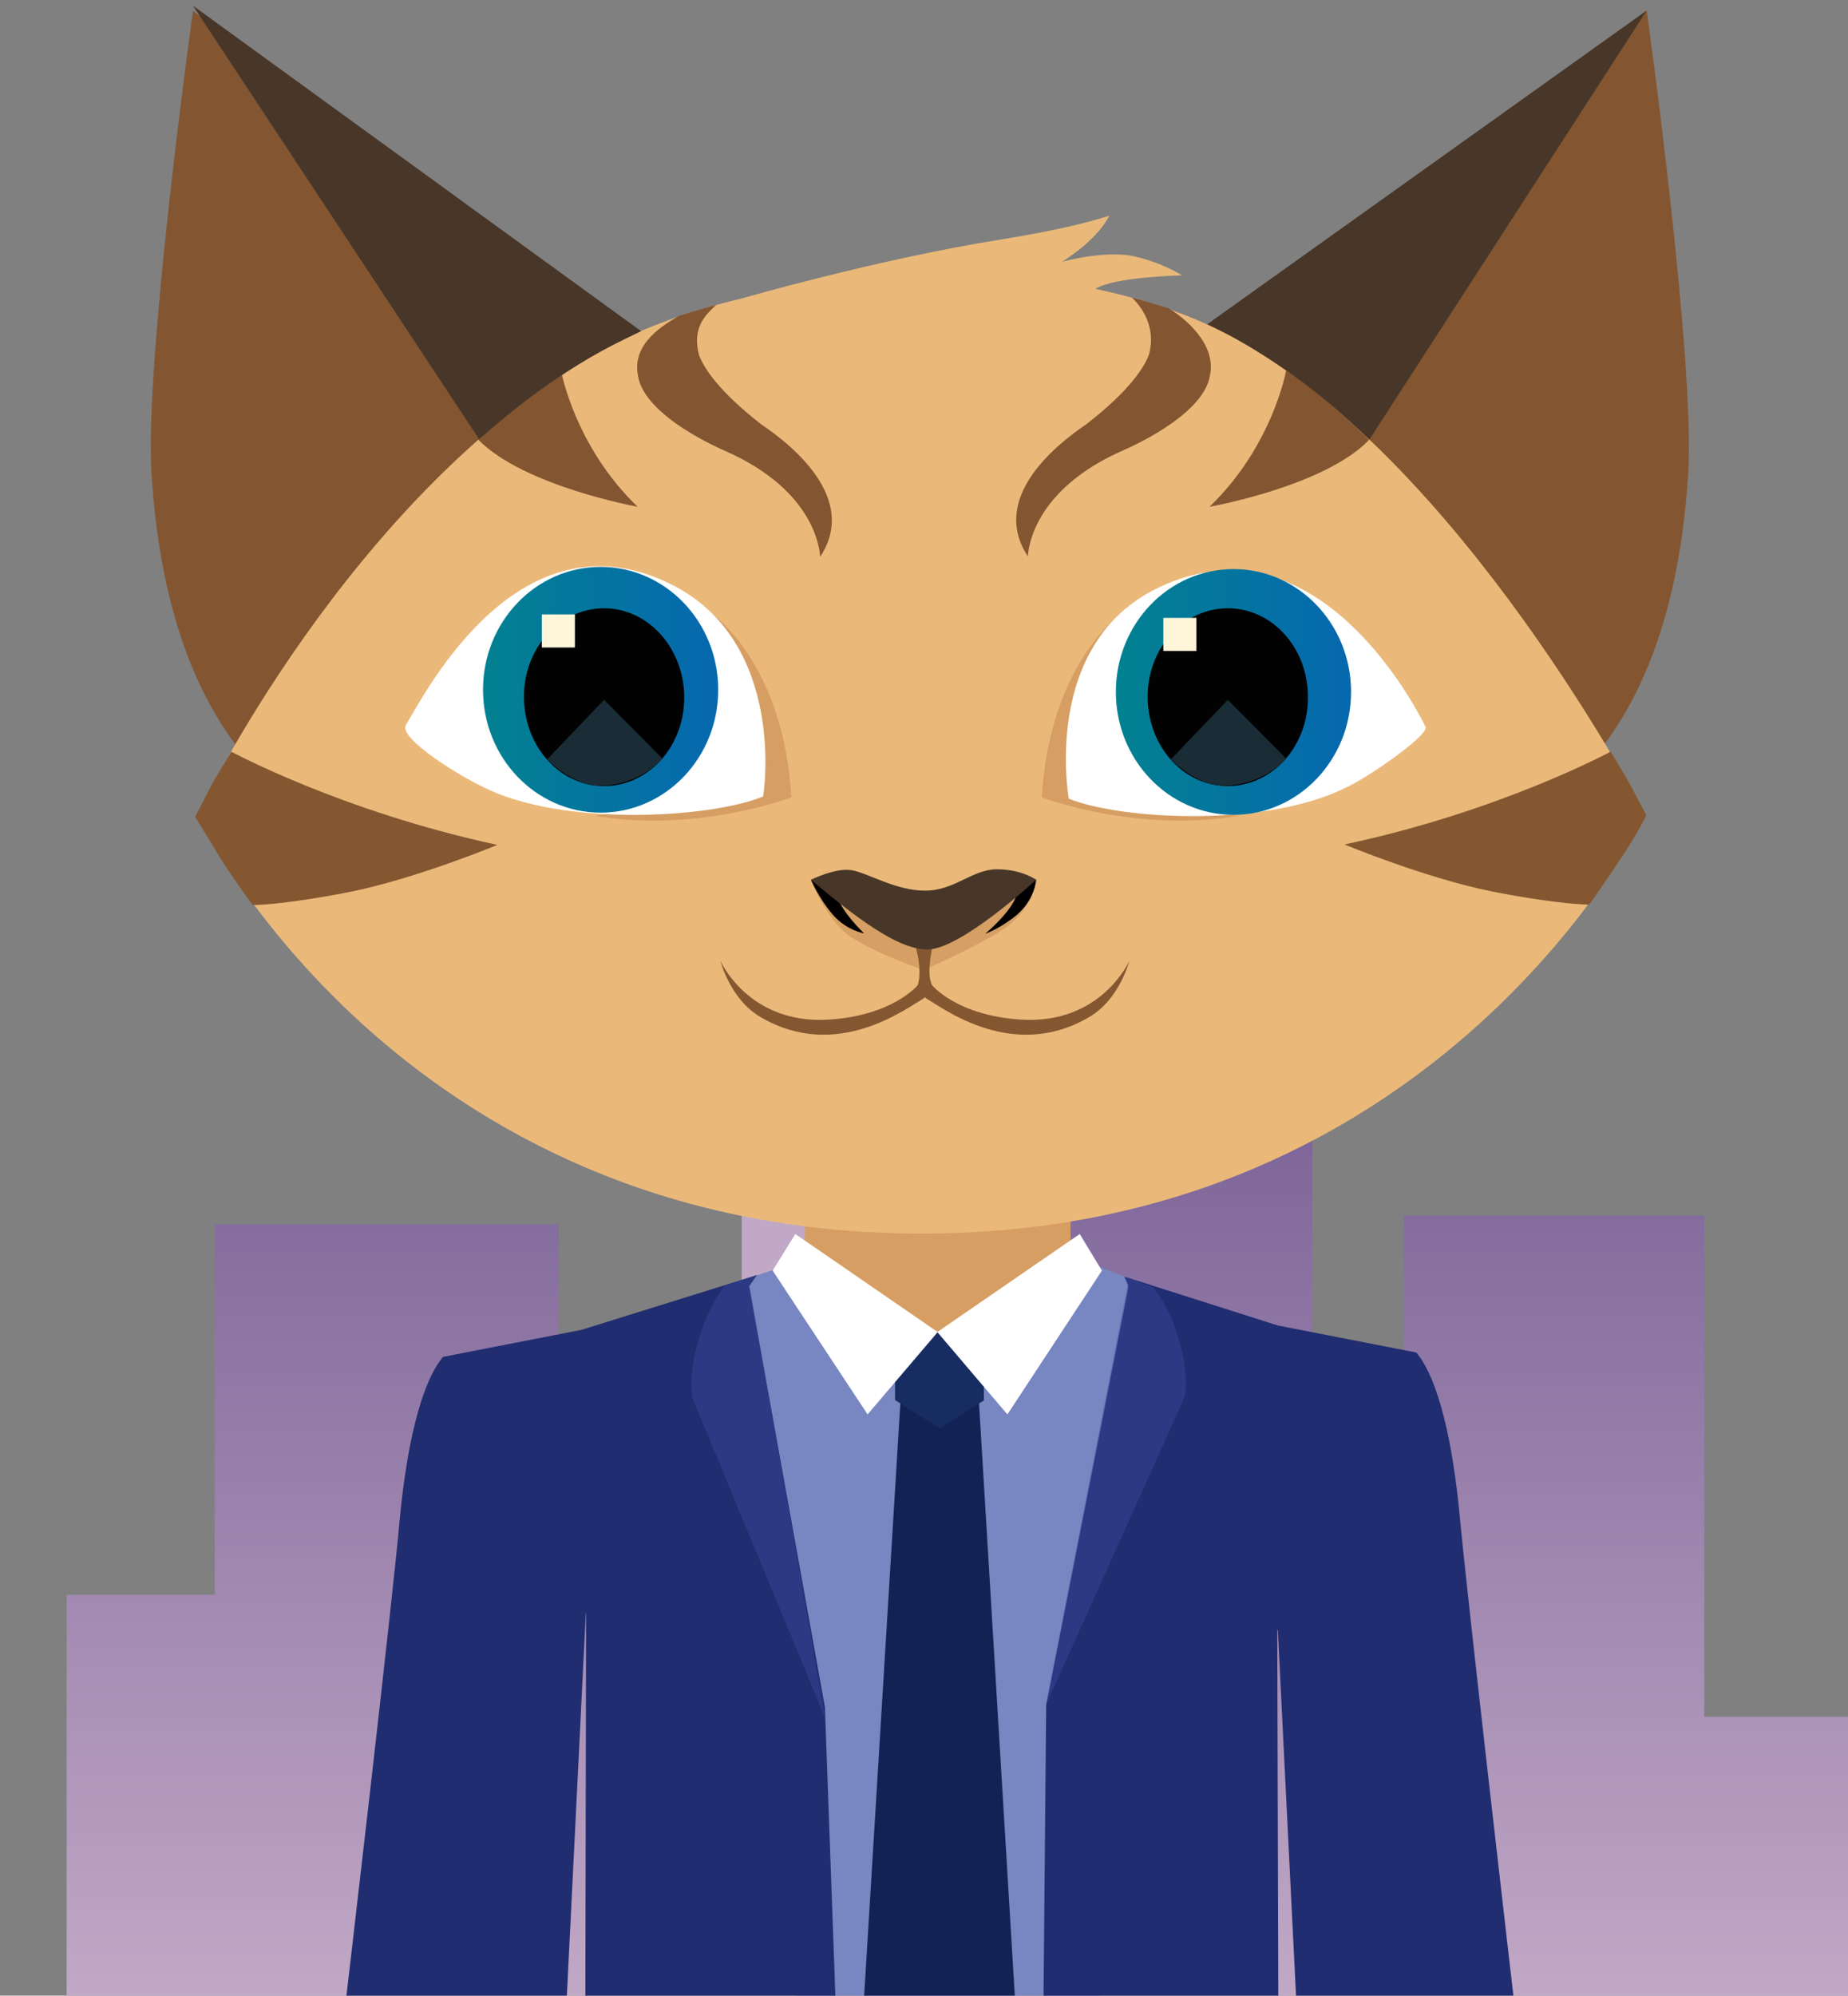 <svg xmlns="http://www.w3.org/2000/svg" xmlns:xlink="http://www.w3.org/1999/xlink" id="Layer_1" x="0" y="0" enable-background="new 0 0 424.3 458" version="1.1" viewBox="0 0 424.3 458" xml:space="preserve"><rect x="0" y="0" width="424.3" height="458" fill="#808080" stroke="none"/><switch><g><g><rect width="66.6" height="60" x="98.7" y="360" fill="#BDD2DB"/><rect width="31.8" height="24.4" x="263.5" y="364.7" fill="#BDD2DB"/><rect width="45.6" height="87" x="256.7" y="316.9" fill="#BDD2DB"/><rect width="53.9" height="76.3" x="222.3" y="334.7" fill="#BDD2DB"/><rect width="25.5" height="39.3" x="302.2" y="334.7" fill="#BDD2DB"/><g><linearGradient id="SVGID_1_" x1="219.833" x2="219.833" y1="458" y2="261" gradientUnits="userSpaceOnUse"><stop offset="0" style="stop-color:#c1a8c6"/><stop offset="1" style="stop-color:#7e669a"/></linearGradient><polygon fill="url(#SVGID_1_)" points="424.3 394 391.3 394 391.3 279 322.3 279 322.3 336 301.3 336 301.3 261 232.3 261 232.3 336 128.3 336 128.3 281 49.3 281 49.3 366 15.3 366 15.3 458 424.3 458"/><rect width="18" height="64" x="170.3" y="270" fill="#C1A8C6"/></g><rect width="61" height="31.6" x="184.8" y="277.1" fill="#D69E63"/><path fill="#7886C1" d="M182.8,458.2l69.8-0.1l7.3-162.4l-1.4-2.6c-5.2-2-8.2-3.3-8.2-3.3L214.6,328l-31.5-38 c-2.2,0.2-5.9,1.6-9.4,2.7l-2.7,4L182.8,458.2z"/><polygon fill="#122254" points="233 458 198.4 458.2 206.8 320.7 214.9 325.9 224.7 320.7"/><polygon fill="#172C60" points="225.9 321.4 215.7 327.8 205.5 321.3 205.5 305.7 225.9 305.7"/><polygon fill="#FFF" points="177.4 291.6 182.6 283.2 215.3 305.7 199.2 324.6"/><polygon fill="#FFF" points="253 291.6 247.9 283.2 215.2 305.7 231.3 324.6"/><line x1="215.5" x2="212.8" y1="394.4" y2="404" fill="none"/><g><path fill="#202D70" d="M293.2,354.8l14.8-9.5c0,0-6.8-26.7-18.1-36.9c-0.5-0.3-1.1-0.8-1.9-1.5c-0.7-0.6-1.5-1.2-2.5-1.8 c-5.5-3.2-13.6-6.5-20.9-9.2c-0.1,0-0.1-0.1-0.2-0.1c-2-0.7-3.8-1.4-5.4-2l0,2l-18.8,95.6l-0.6,66.6h-47.8l-2.4-66.2L172,295.2 l1.8-2.6c-12.6,4.1-29.9,12.5-29.9,12.5c-14.7,5.8-26.3,39.8-26.3,39.8l23.1,8.3l-6.1,0.8l-0.2,104l159.1,0.1L293.2,354.8 L293.2,354.8z"/></g><path fill="#835631" d="M171.8,93.6L44.3,2.5c0,0-11.2,80.3-9.5,106.5c1.5,23,7,48.2,22.7,66.1c15,17.1,39.6,19.1,56.3,3.1 L171.8,93.6z"/><path fill="#835631" d="M250.5,93.6L378.1,2.5c0,0,11.2,80.3,9.5,106.5c-1.5,23-7,48.2-22.7,66.1c-15,17.1-39.6,19.1-56.3,3.1 L250.5,93.6z"/><path fill="#EAB97A" d="M282,76.8c-9.2-4.8-19.6-8.2-30.5-10.5c4.3-2.8,19.9-3.1,19.9-3.1s-4.4-2.9-11.1-4.4 c-6.6-1.4-16.3,1.2-16.5,1.3c0,0,0.1,0,0.4-0.2l-0.4,0.2c0,0,7.9-4.7,10.9-10.6c-3.4,1.1-10.8,3.2-24.5,5.4 c-28.4,4.5-59.9,13.6-59.9,13.6c-12.7,3-23.9,7.2-32.3,12c-58.2,33.3-92.7,106.5-92.7,106.5s45.7,96.1,166.4,96.1 c119.5,0,166.1-96.1,166.1-96.1S335.3,104.8,282,76.8z"/><path fill="#D69E63" d="M163.6,141c0,0,16.3,11.2,18.1,42c0,0-21.8,8.3-45.3,4.2c28.5-3.3,37.1-11.2,37.1-11.2 C175.8,163.4,163.6,141,163.6,141z"/><path fill="#FFF" d="M153.7,133.9c-34.3-16.6-55.5,24-60.5,32.5c-1.8,3.1,12.9,12,17.5,14.1l0,0c18.1,9.3,52.3,7.3,64.5,2.3 C175.3,182.7,180.9,147.1,153.7,133.9"/><g opacity=".6"><g><defs><rect id="SVGID_2_" width="30.7" height="32.5" x="123.6" y="83.9"/></defs><clipPath id="SVGID_3_"><use overflow="visible" xlink:href="#SVGID_2_"/></clipPath></g></g><path fill="#D69E63" d="M257.3,141c0,0-16.3,11.2-18.1,42c0,0,21.8,8.3,45.3,4.2c-28.5-3.3-37.1-11.2-37.1-11.2 C245.1,163.4,257.3,141,257.3,141z"/><path fill="#020202" d="M259.3,156.6c-0.2,13.2,9.2,24,21.1,24.2c11.9,0.2,21.6-10.4,21.8-23.5c0.2-13.2-9.2-24-21.1-24.2 C269.2,132.9,259.5,143.4,259.3,156.6"/><path fill="#1A2C35" d="M280.7,156.9l15.3,16.7c0,0-6.9,7.4-14.1,7.2c-11-0.2-16.8-7.5-16.8-7.5L280.7,156.9z"/><path fill="#FFF" d="M245.4,183.3c12.2,4.9,45.6,6.6,63.7-2.6l0,0c4.6-2,19.1-12,18.2-13.9c-4.3-8.7-26.9-48.3-61.2-32 C238.9,147.7,245.4,183.3,245.4,183.3"/><linearGradient id="SVGID_4_" x1="256.972" x2="309.647" y1="158.715" y2="158.715" gradientTransform="matrix(1 0 0 1 -0.132 0.135)" gradientUnits="userSpaceOnUse"><stop offset="0" style="stop-color:#028191"/><stop offset="1" style="stop-color:#0668af"/></linearGradient><ellipse cx="283.2" cy="158.8" fill="url(#SVGID_4_)" rx="27" ry="28.2"/><linearGradient id="SVGID_5_" x1="111.67" x2="164.345" y1="158.179" y2="158.179" gradientTransform="matrix(1 0 0 1 -0.132 0.135)" gradientUnits="userSpaceOnUse"><stop offset="0" style="stop-color:#028191"/><stop offset="1" style="stop-color:#0668af"/></linearGradient><ellipse cx="137.9" cy="158.3" fill="url(#SVGID_5_)" rx="27" ry="28.2"/><path fill="#020202" d="M157.1,159.7c0.2,11.3-7.9,20.5-18.1,20.7c-10.2,0.2-18.5-8.8-18.7-20.1c-0.2-11.3,7.9-20.5,18.1-20.7 C148.5,139.4,156.9,148.4,157.1,159.7"/><path fill="#1A2C35" d="M138.7,160.6l-13.1,13.7c0,0,6,6.1,12.1,6c9.4-0.1,14.4-6.2,14.4-6.2L138.7,160.6z"/><path fill="#020202" d="M300.3,159.7c0.2,11.3-7.9,20.5-18.1,20.7c-10.2,0.2-18.5-8.8-18.7-20.1c-0.2-11.3,7.9-20.5,18.1-20.7 C291.8,139.4,300.2,148.4,300.3,159.7"/><path fill="#1A2C35" d="M281.9,160.6l-13.1,13.7c0,0,6,6.1,12.1,6c9.4-0.1,14.4-6.2,14.4-6.2L281.9,160.6z"/><path fill="#835631" d="M295.3,85c0,0-3.1,17.4-17.6,31.3c0,0,26.2-4.6,36.6-15.3C314.4,100.9,305.1,91.6,295.3,85z"/><path fill="#835631" d="M128.8,85c0,0,3.1,17.4,17.6,31.3c0,0-26.1-4.7-36.6-15.4C109.8,100.8,125.6,87.2,128.8,85z"/><path fill="#483729" d="M143.5,77.8l3.7-1.8L44.3,1.3l65.7,99.5C117.6,94.2,128.6,85,143.5,77.8z"/><path fill="#483729" d="M314.4,100.9l63.7-98.5l-100.9,72l5.2,2.6C289.9,81.1,301.9,88.6,314.4,100.9z"/><path fill="#A05D29" d="M236.1,127.5C236.1,127.6,236.1,127.6,236.1,127.5C236.1,127.6,236.1,127.6,236.1,127.5z"/><path fill="#835631" d="M268.4,70.8c-2.8-0.9-7.2-2.2-8.5-2.5c2.3,2.2,5.6,6.8,3.9,13.1c-1.1,2.9-4.4,8.2-14.3,15.9 c-8,5.4-22.1,17.4-13.5,30.4c0,0,0-1.3,0.2-3.3c-0.1,1-0.2,2.1-0.2,3.2c0.1-1.2,0.9-15.1,22-24.3c0.2-0.1,18.3-7.7,19.8-17.1 C279.4,78.8,271.7,72.8,268.4,70.8z"/><path fill="#835631" d="M155.9,72.5c2.8-0.9,7.2-2.2,8.5-2.5c-2.3,2.2-5.6,5.1-3.9,11.5c1.1,2.9,4.4,8.2,14.3,15.9 c8,5.4,22.1,17.4,13.5,30.4c0,0,0-1.3-0.2-3.3c0.1,1,0.2,2.1,0.2,3.2c-0.1-1.2-0.9-15.1-22-24.3c-0.2-0.1-18.3-7.7-19.8-17.1 C144.9,78.8,152.6,74.4,155.9,72.5z"/><path fill="#AA5529" d="M150.2,369.3"/><path fill="#845731" d="M53.1,172.5c0,0-3.4,5.6-4.5,7.6c-0.7,1.3-3.8,7.4-3.8,7.4s2.4,3.7,4.9,8s8.3,12.2,8.3,12.2 s6.4,0.1,22.3-3c15.4-3.1,33.9-10.8,33.9-10.8C78.4,186.2,53.1,172.5,53.1,172.5z"/><path fill="#845731" d="M369.8,172.5c0,0,3.4,5.6,4.5,7.6c0.7,1.3,3.7,7,3.7,7s-1.4,3-4.8,8.3c-2.7,4.2-8.3,12.2-8.3,12.2 s-6.4,0.1-22.3-3c-15.4-3.1-33.9-10.8-33.9-10.8C344.5,186.2,369.8,172.5,369.8,172.5z"/><rect width="7.6" height="7.6" x="124.4" y="141" fill="#FFF5D9"/><rect width="7.6" height="7.6" x="267.1" y="141.8" fill="#FFF5D9"/><g><path fill="#D69F63" d="M188.4,203.5l-2.3-1.6c0,0,3.8,9.7,9.5,13.3c7.1,4.4,16.6,7.4,16.6,7.4s15.1-6.7,19.6-10.4 c6-5,6-10.3,6-10.3l-11.9,2.2l-9.4,5.8l-13.6-2.9L188.4,203.5z"/></g><g><path fill="#845731" d="M190.2,234c14.8-0.9,20.5-7.9,20.5-7.9l1.4,3c-3.7,2.1-19.9,14.7-37.5,4.3c-7-4.1-9.2-12.9-9.2-12.9 S171.8,235.1,190.2,234z"/></g><g><path fill="#845731" d="M234.5,234c-14.8-0.9-20.5-7.9-20.5-7.9l-1.4,3c3.7,2.1,19.9,14.7,37.5,4.3c7-4.1,9.2-12.9,9.2-12.9 S252.9,235.1,234.5,234z"/></g><path d="M192.3,201.8l-6.1,0.1c0,0,1.8,4.3,5,8c3.2,3.7,7.2,4.3,7.2,4.3S189.5,205.9,192.3,201.8z"/><path d="M231.8,201.8l6.1,0.1c0,0-0.2,4.5-4.6,8.2c-3.8,3.1-7.1,4.2-7.1,4.2S237.9,204.6,231.8,201.8z"/><path fill="#845731" d="M214,229.9l-1.6-1l-2,1.2c0,0-1.6-1.8-1.2-2.1c1.7-1.1,1.9-3,1.9-5c0-3-0.8-5.4-0.8-5.4h3.7 c0,0-0.6,2.8-0.6,5.4c0,1.7,0.5,3.8,1.8,4.6C215.9,228,214,229.9,214,229.9z"/><path fill="#483729" d="M186.2,201.9c0,0,5.6-2.8,9.3-2.2c3.7,0.6,10.1,4.7,16.9,4.7c6.8,0,10.8-4.9,16.5-4.9c5.7,0,9,2.4,9,2.4 s-17.4,16.1-25,16C207.4,217.9,199.6,213.3,186.2,201.9z"/><path fill="#202D70" d="M172.3,293.1l-38.8,12.1l-31.8,6.2c-5.3,6.4-8.4,21.4-9.9,37C90.1,368,79.4,459.2,79.4,459.2l50.7-0.1 l4.4-88.8L172.3,293.1z"/><path fill="#202D70" d="M258.2,293l35.2,11.2l31.8,6.2c5.3,6.4,8.4,21.4,9.9,37c1.8,19.6,12.4,110.8,12.4,110.8l-49.9,0.5 l-4.2-84.4L258.2,293z"/><path fill="#3C4FA0" d="M159,320.9c0,0-1.3-5.5,1.9-15c2.1-6.5,5.5-10.9,5.5-10.9l7.4-2.4l-1.7,2.5l17.4,99.3 L159,320.9z" opacity=".4"/><path fill="#3C4FA0" d="M272,320.6c0,0,1.3-5.5-1.9-15c-2.1-6.5-5.4-10.2-5.4-10.2l-6.7-2.5l0.9,2l-18.8,96.5 L272,320.6z" opacity=".4"/></g></g></switch></svg>